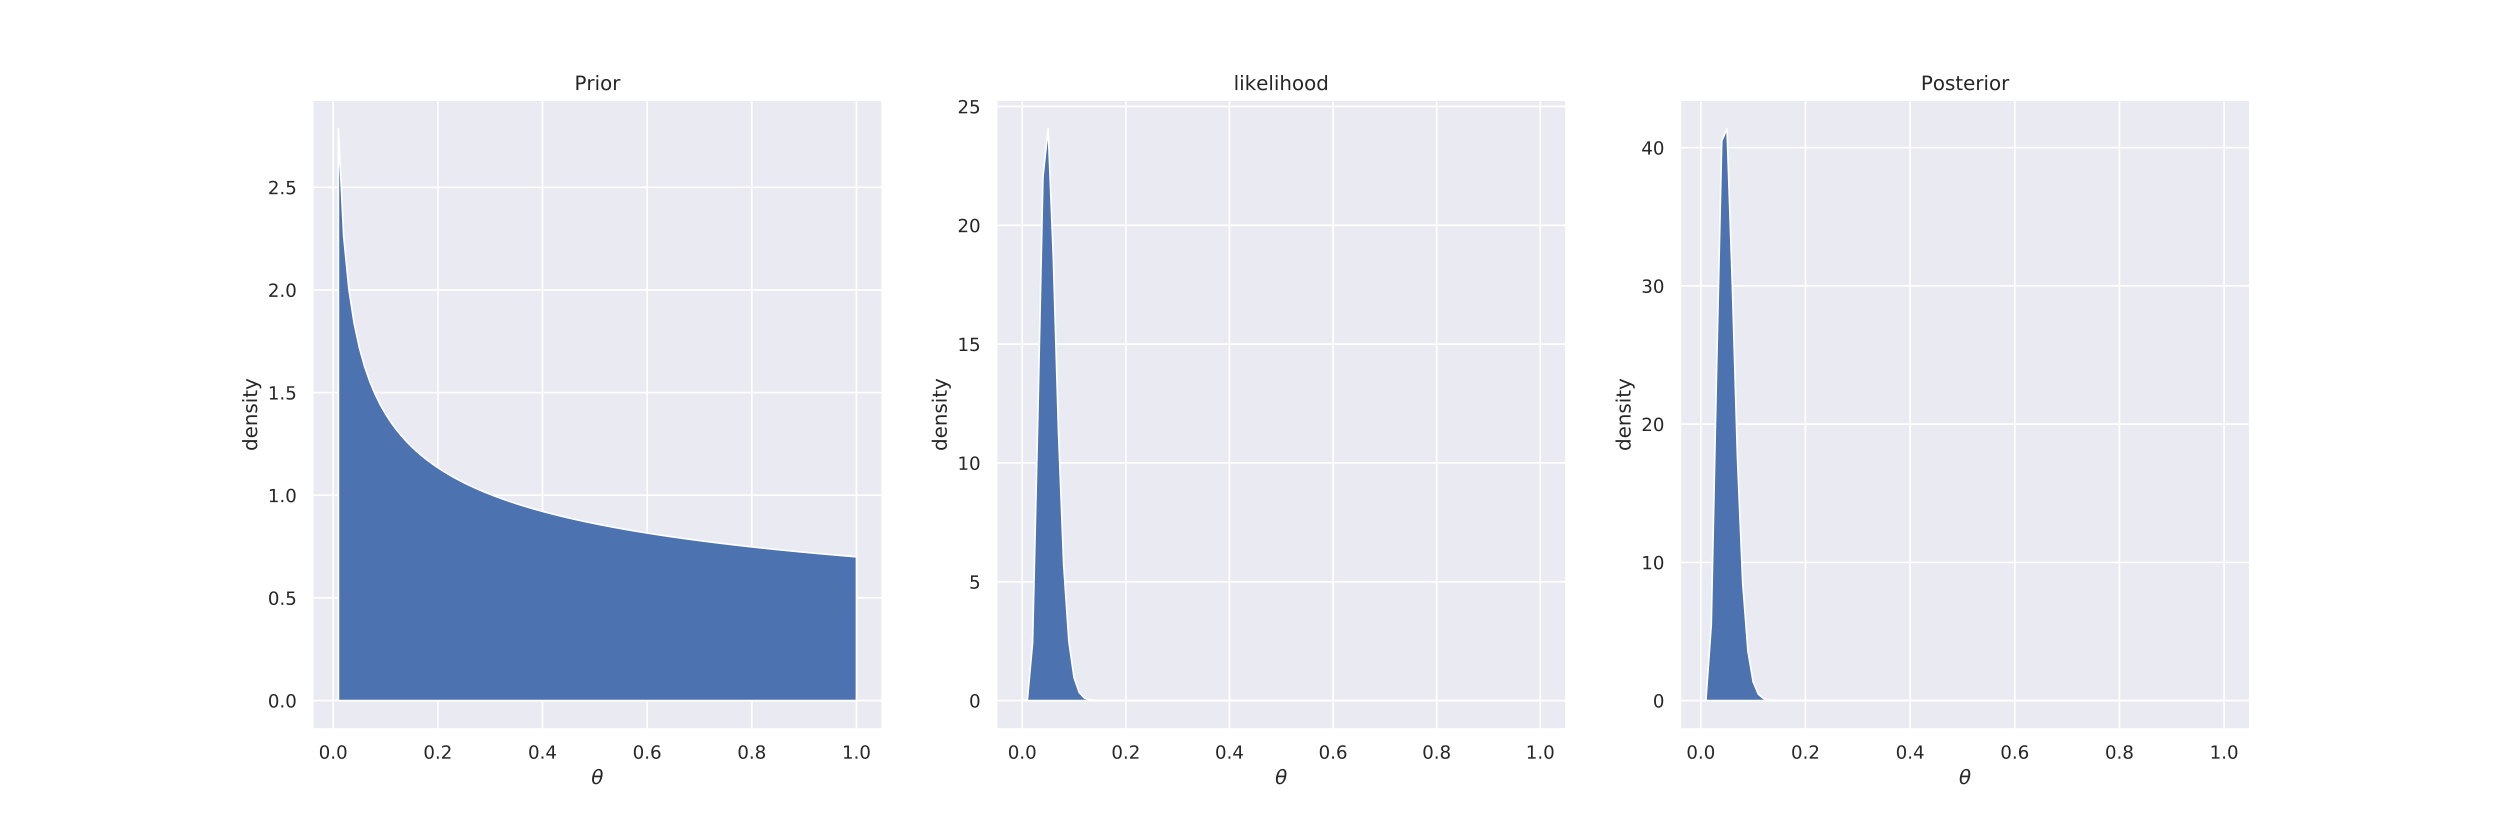 <?xml version="1.0" encoding="utf-8" standalone="no"?>
<!DOCTYPE svg PUBLIC "-//W3C//DTD SVG 1.1//EN"
  "http://www.w3.org/Graphics/SVG/1.1/DTD/svg11.dtd">
<!-- Created with matplotlib (https://matplotlib.org/) -->
<svg height="504pt" version="1.1" viewBox="0 0 1512 504" width="1512pt" xmlns="http://www.w3.org/2000/svg" xmlns:xlink="http://www.w3.org/1999/xlink">
 <defs>
  <style type="text/css">
*{stroke-linecap:butt;stroke-linejoin:round;}
  </style>
 </defs>
 <g id="figure_1">
  <g id="patch_1">
   <path d="M 0 504 
L 1512 504 
L 1512 0 
L 0 0 
z
" style="fill:#ffffff;"/>
  </g>
  <g id="axes_1">
   <g id="patch_2">
    <path d="M 189 441 
L 533.647 441 
L 533.647 60.48 
L 189 60.48 
z
" style="fill:#eaeaf2;"/>
   </g>
   <g id="matplotlib.axis_1">
    <g id="xtick_1">
     <g id="line2d_1">
      <path clip-path="url(#pc08e0e4ab5)" d="M 201.501 441 
L 201.501 60.48 
" style="fill:none;stroke:#ffffff;stroke-linecap:round;"/>
     </g>
     <g id="text_1">
      <!-- 0.0 -->
      <defs>
       <path d="M 31.781 66.406 
Q 24.172 66.406 20.328 58.906 
Q 16.5 51.422 16.5 36.375 
Q 16.5 21.391 20.328 13.891 
Q 24.172 6.391 31.781 6.391 
Q 39.453 6.391 43.281 13.891 
Q 47.125 21.391 47.125 36.375 
Q 47.125 51.422 43.281 58.906 
Q 39.453 66.406 31.781 66.406 
z
M 31.781 74.219 
Q 44.047 74.219 50.516 64.516 
Q 56.984 54.828 56.984 36.375 
Q 56.984 17.969 50.516 8.266 
Q 44.047 -1.422 31.781 -1.422 
Q 19.531 -1.422 13.062 8.266 
Q 6.594 17.969 6.594 36.375 
Q 6.594 54.828 13.062 64.516 
Q 19.531 74.219 31.781 74.219 
z
" id="DejaVuSans-48"/>
       <path d="M 10.688 12.406 
L 21 12.406 
L 21 0 
L 10.688 0 
z
" id="DejaVuSans-46"/>
      </defs>
      <g style="fill:#262626;" transform="translate(192.754 458.858)scale(0.11 -0.11)">
       <use xlink:href="#DejaVuSans-48"/>
       <use x="63.623" xlink:href="#DejaVuSans-46"/>
       <use x="95.41" xlink:href="#DejaVuSans-48"/>
      </g>
     </g>
    </g>
    <g id="xtick_2">
     <g id="line2d_2">
      <path clip-path="url(#pc08e0e4ab5)" d="M 264.797 441 
L 264.797 60.48 
" style="fill:none;stroke:#ffffff;stroke-linecap:round;"/>
     </g>
     <g id="text_2">
      <!-- 0.2 -->
      <defs>
       <path d="M 19.188 8.297 
L 53.609 8.297 
L 53.609 0 
L 7.328 0 
L 7.328 8.297 
Q 12.938 14.109 22.625 23.891 
Q 32.328 33.688 34.812 36.531 
Q 39.547 41.844 41.422 45.531 
Q 43.312 49.219 43.312 52.781 
Q 43.312 58.594 39.234 62.25 
Q 35.156 65.922 28.609 65.922 
Q 23.969 65.922 18.812 64.312 
Q 13.672 62.703 7.812 59.422 
L 7.812 69.391 
Q 13.766 71.781 18.938 73 
Q 24.125 74.219 28.422 74.219 
Q 39.75 74.219 46.484 68.547 
Q 53.219 62.891 53.219 53.422 
Q 53.219 48.922 51.531 44.891 
Q 49.859 40.875 45.406 35.406 
Q 44.188 33.984 37.641 27.219 
Q 31.109 20.453 19.188 8.297 
z
" id="DejaVuSans-50"/>
      </defs>
      <g style="fill:#262626;" transform="translate(256.05 458.858)scale(0.11 -0.11)">
       <use xlink:href="#DejaVuSans-48"/>
       <use x="63.623" xlink:href="#DejaVuSans-46"/>
       <use x="95.41" xlink:href="#DejaVuSans-50"/>
      </g>
     </g>
    </g>
    <g id="xtick_3">
     <g id="line2d_3">
      <path clip-path="url(#pc08e0e4ab5)" d="M 328.093 441 
L 328.093 60.48 
" style="fill:none;stroke:#ffffff;stroke-linecap:round;"/>
     </g>
     <g id="text_3">
      <!-- 0.4 -->
      <defs>
       <path d="M 37.797 64.312 
L 12.891 25.391 
L 37.797 25.391 
z
M 35.203 72.906 
L 47.609 72.906 
L 47.609 25.391 
L 58.016 25.391 
L 58.016 17.188 
L 47.609 17.188 
L 47.609 0 
L 37.797 0 
L 37.797 17.188 
L 4.891 17.188 
L 4.891 26.703 
z
" id="DejaVuSans-52"/>
      </defs>
      <g style="fill:#262626;" transform="translate(319.346 458.858)scale(0.11 -0.11)">
       <use xlink:href="#DejaVuSans-48"/>
       <use x="63.623" xlink:href="#DejaVuSans-46"/>
       <use x="95.41" xlink:href="#DejaVuSans-52"/>
      </g>
     </g>
    </g>
    <g id="xtick_4">
     <g id="line2d_4">
      <path clip-path="url(#pc08e0e4ab5)" d="M 391.389 441 
L 391.389 60.48 
" style="fill:none;stroke:#ffffff;stroke-linecap:round;"/>
     </g>
     <g id="text_4">
      <!-- 0.6 -->
      <defs>
       <path d="M 33.016 40.375 
Q 26.375 40.375 22.484 35.828 
Q 18.609 31.297 18.609 23.391 
Q 18.609 15.531 22.484 10.953 
Q 26.375 6.391 33.016 6.391 
Q 39.656 6.391 43.531 10.953 
Q 47.406 15.531 47.406 23.391 
Q 47.406 31.297 43.531 35.828 
Q 39.656 40.375 33.016 40.375 
z
M 52.594 71.297 
L 52.594 62.312 
Q 48.875 64.062 45.094 64.984 
Q 41.312 65.922 37.594 65.922 
Q 27.828 65.922 22.672 59.328 
Q 17.531 52.734 16.797 39.406 
Q 19.672 43.656 24.016 45.922 
Q 28.375 48.188 33.594 48.188 
Q 44.578 48.188 50.953 41.516 
Q 57.328 34.859 57.328 23.391 
Q 57.328 12.156 50.688 5.359 
Q 44.047 -1.422 33.016 -1.422 
Q 20.359 -1.422 13.672 8.266 
Q 6.984 17.969 6.984 36.375 
Q 6.984 53.656 15.188 63.938 
Q 23.391 74.219 37.203 74.219 
Q 40.922 74.219 44.703 73.484 
Q 48.484 72.75 52.594 71.297 
z
" id="DejaVuSans-54"/>
      </defs>
      <g style="fill:#262626;" transform="translate(382.642 458.858)scale(0.11 -0.11)">
       <use xlink:href="#DejaVuSans-48"/>
       <use x="63.623" xlink:href="#DejaVuSans-46"/>
       <use x="95.41" xlink:href="#DejaVuSans-54"/>
      </g>
     </g>
    </g>
    <g id="xtick_5">
     <g id="line2d_5">
      <path clip-path="url(#pc08e0e4ab5)" d="M 454.685 441 
L 454.685 60.48 
" style="fill:none;stroke:#ffffff;stroke-linecap:round;"/>
     </g>
     <g id="text_5">
      <!-- 0.8 -->
      <defs>
       <path d="M 31.781 34.625 
Q 24.75 34.625 20.719 30.859 
Q 16.703 27.094 16.703 20.516 
Q 16.703 13.922 20.719 10.156 
Q 24.75 6.391 31.781 6.391 
Q 38.812 6.391 42.859 10.172 
Q 46.922 13.969 46.922 20.516 
Q 46.922 27.094 42.891 30.859 
Q 38.875 34.625 31.781 34.625 
z
M 21.922 38.812 
Q 15.578 40.375 12.031 44.719 
Q 8.5 49.078 8.5 55.328 
Q 8.5 64.062 14.719 69.141 
Q 20.953 74.219 31.781 74.219 
Q 42.672 74.219 48.875 69.141 
Q 55.078 64.062 55.078 55.328 
Q 55.078 49.078 51.531 44.719 
Q 48 40.375 41.703 38.812 
Q 48.828 37.156 52.797 32.312 
Q 56.781 27.484 56.781 20.516 
Q 56.781 9.906 50.312 4.234 
Q 43.844 -1.422 31.781 -1.422 
Q 19.734 -1.422 13.25 4.234 
Q 6.781 9.906 6.781 20.516 
Q 6.781 27.484 10.781 32.312 
Q 14.797 37.156 21.922 38.812 
z
M 18.312 54.391 
Q 18.312 48.734 21.844 45.562 
Q 25.391 42.391 31.781 42.391 
Q 38.141 42.391 41.719 45.562 
Q 45.312 48.734 45.312 54.391 
Q 45.312 60.062 41.719 63.234 
Q 38.141 66.406 31.781 66.406 
Q 25.391 66.406 21.844 63.234 
Q 18.312 60.062 18.312 54.391 
z
" id="DejaVuSans-56"/>
      </defs>
      <g style="fill:#262626;" transform="translate(445.939 458.858)scale(0.11 -0.11)">
       <use xlink:href="#DejaVuSans-48"/>
       <use x="63.623" xlink:href="#DejaVuSans-46"/>
       <use x="95.41" xlink:href="#DejaVuSans-56"/>
      </g>
     </g>
    </g>
    <g id="xtick_6">
     <g id="line2d_6">
      <path clip-path="url(#pc08e0e4ab5)" d="M 517.981 441 
L 517.981 60.48 
" style="fill:none;stroke:#ffffff;stroke-linecap:round;"/>
     </g>
     <g id="text_6">
      <!-- 1.0 -->
      <defs>
       <path d="M 12.406 8.297 
L 28.516 8.297 
L 28.516 63.922 
L 10.984 60.406 
L 10.984 69.391 
L 28.422 72.906 
L 38.281 72.906 
L 38.281 8.297 
L 54.391 8.297 
L 54.391 0 
L 12.406 0 
z
" id="DejaVuSans-49"/>
      </defs>
      <g style="fill:#262626;" transform="translate(509.235 458.858)scale(0.11 -0.11)">
       <use xlink:href="#DejaVuSans-49"/>
       <use x="63.623" xlink:href="#DejaVuSans-46"/>
       <use x="95.41" xlink:href="#DejaVuSans-48"/>
      </g>
     </g>
    </g>
    <g id="text_7">
     <!-- $\theta$ -->
     <defs>
      <path d="M 45.516 34.672 
L 14.453 34.672 
Q 12.359 20.062 14.5 13.875 
Q 17.188 6.25 24.469 6.25 
Q 31.781 6.25 37.359 13.922 
Q 42.234 20.656 45.516 34.672 
z
M 47.016 42.969 
Q 48.344 56.844 46.625 61.719 
Q 43.953 69.438 36.766 69.438 
Q 29.297 69.438 23.828 61.812 
Q 19.531 55.672 16.156 42.969 
z
M 38.188 76.766 
Q 49.906 76.766 54.594 66.406 
Q 59.281 56.109 55.719 37.844 
Q 52.203 19.625 43.453 9.281 
Q 34.766 -1.125 23.047 -1.125 
Q 11.281 -1.125 6.641 9.281 
Q 2 19.625 5.516 37.844 
Q 9.078 56.109 17.719 66.406 
Q 26.422 76.766 38.188 76.766 
z
" id="DejaVuSans-Oblique-952"/>
     </defs>
     <g style="fill:#262626;" transform="translate(357.604 474.264)scale(0.12 -0.12)">
      <use transform="translate(0 0.234)" xlink:href="#DejaVuSans-Oblique-952"/>
     </g>
    </g>
   </g>
   <g id="matplotlib.axis_2">
    <g id="ytick_1">
     <g id="line2d_7">
      <path clip-path="url(#pc08e0e4ab5)" d="M 189 423.704 
L 533.647 423.704 
" style="fill:none;stroke:#ffffff;stroke-linecap:round;"/>
     </g>
     <g id="text_8">
      <!-- 0.0 -->
      <g style="fill:#262626;" transform="translate(162.007 427.883)scale(0.11 -0.11)">
       <use xlink:href="#DejaVuSans-48"/>
       <use x="63.623" xlink:href="#DejaVuSans-46"/>
       <use x="95.41" xlink:href="#DejaVuSans-48"/>
      </g>
     </g>
    </g>
    <g id="ytick_2">
     <g id="line2d_8">
      <path clip-path="url(#pc08e0e4ab5)" d="M 189 361.617 
L 533.647 361.617 
" style="fill:none;stroke:#ffffff;stroke-linecap:round;"/>
     </g>
     <g id="text_9">
      <!-- 0.5 -->
      <defs>
       <path d="M 10.797 72.906 
L 49.516 72.906 
L 49.516 64.594 
L 19.828 64.594 
L 19.828 46.734 
Q 21.969 47.469 24.109 47.828 
Q 26.266 48.188 28.422 48.188 
Q 40.625 48.188 47.75 41.5 
Q 54.891 34.812 54.891 23.391 
Q 54.891 11.625 47.562 5.094 
Q 40.234 -1.422 26.906 -1.422 
Q 22.312 -1.422 17.547 -0.641 
Q 12.797 0.141 7.719 1.703 
L 7.719 11.625 
Q 12.109 9.234 16.797 8.062 
Q 21.484 6.891 26.703 6.891 
Q 35.156 6.891 40.078 11.328 
Q 45.016 15.766 45.016 23.391 
Q 45.016 31 40.078 35.438 
Q 35.156 39.891 26.703 39.891 
Q 22.75 39.891 18.812 39.016 
Q 14.891 38.141 10.797 36.281 
z
" id="DejaVuSans-53"/>
      </defs>
      <g style="fill:#262626;" transform="translate(162.007 365.796)scale(0.11 -0.11)">
       <use xlink:href="#DejaVuSans-48"/>
       <use x="63.623" xlink:href="#DejaVuSans-46"/>
       <use x="95.41" xlink:href="#DejaVuSans-53"/>
      </g>
     </g>
    </g>
    <g id="ytick_3">
     <g id="line2d_9">
      <path clip-path="url(#pc08e0e4ab5)" d="M 189 299.531 
L 533.647 299.531 
" style="fill:none;stroke:#ffffff;stroke-linecap:round;"/>
     </g>
     <g id="text_10">
      <!-- 1.0 -->
      <g style="fill:#262626;" transform="translate(162.007 303.71)scale(0.11 -0.11)">
       <use xlink:href="#DejaVuSans-49"/>
       <use x="63.623" xlink:href="#DejaVuSans-46"/>
       <use x="95.41" xlink:href="#DejaVuSans-48"/>
      </g>
     </g>
    </g>
    <g id="ytick_4">
     <g id="line2d_10">
      <path clip-path="url(#pc08e0e4ab5)" d="M 189 237.444 
L 533.647 237.444 
" style="fill:none;stroke:#ffffff;stroke-linecap:round;"/>
     </g>
     <g id="text_11">
      <!-- 1.5 -->
      <g style="fill:#262626;" transform="translate(162.007 241.623)scale(0.11 -0.11)">
       <use xlink:href="#DejaVuSans-49"/>
       <use x="63.623" xlink:href="#DejaVuSans-46"/>
       <use x="95.41" xlink:href="#DejaVuSans-53"/>
      </g>
     </g>
    </g>
    <g id="ytick_5">
     <g id="line2d_11">
      <path clip-path="url(#pc08e0e4ab5)" d="M 189 175.357 
L 533.647 175.357 
" style="fill:none;stroke:#ffffff;stroke-linecap:round;"/>
     </g>
     <g id="text_12">
      <!-- 2.0 -->
      <g style="fill:#262626;" transform="translate(162.007 179.537)scale(0.11 -0.11)">
       <use xlink:href="#DejaVuSans-50"/>
       <use x="63.623" xlink:href="#DejaVuSans-46"/>
       <use x="95.41" xlink:href="#DejaVuSans-48"/>
      </g>
     </g>
    </g>
    <g id="ytick_6">
     <g id="line2d_12">
      <path clip-path="url(#pc08e0e4ab5)" d="M 189 113.271 
L 533.647 113.271 
" style="fill:none;stroke:#ffffff;stroke-linecap:round;"/>
     </g>
     <g id="text_13">
      <!-- 2.5 -->
      <g style="fill:#262626;" transform="translate(162.007 117.45)scale(0.11 -0.11)">
       <use xlink:href="#DejaVuSans-50"/>
       <use x="63.623" xlink:href="#DejaVuSans-46"/>
       <use x="95.41" xlink:href="#DejaVuSans-53"/>
      </g>
     </g>
    </g>
    <g id="text_14">
     <!-- density -->
     <defs>
      <path d="M 45.406 46.391 
L 45.406 75.984 
L 54.391 75.984 
L 54.391 0 
L 45.406 0 
L 45.406 8.203 
Q 42.578 3.328 38.25 0.953 
Q 33.938 -1.422 27.875 -1.422 
Q 17.969 -1.422 11.734 6.484 
Q 5.516 14.406 5.516 27.297 
Q 5.516 40.188 11.734 48.094 
Q 17.969 56 27.875 56 
Q 33.938 56 38.25 53.625 
Q 42.578 51.266 45.406 46.391 
z
M 14.797 27.297 
Q 14.797 17.391 18.875 11.75 
Q 22.953 6.109 30.078 6.109 
Q 37.203 6.109 41.297 11.75 
Q 45.406 17.391 45.406 27.297 
Q 45.406 37.203 41.297 42.844 
Q 37.203 48.484 30.078 48.484 
Q 22.953 48.484 18.875 42.844 
Q 14.797 37.203 14.797 27.297 
z
" id="DejaVuSans-100"/>
      <path d="M 56.203 29.594 
L 56.203 25.203 
L 14.891 25.203 
Q 15.484 15.922 20.484 11.062 
Q 25.484 6.203 34.422 6.203 
Q 39.594 6.203 44.453 7.469 
Q 49.312 8.734 54.109 11.281 
L 54.109 2.781 
Q 49.266 0.734 44.188 -0.344 
Q 39.109 -1.422 33.891 -1.422 
Q 20.797 -1.422 13.156 6.188 
Q 5.516 13.812 5.516 26.812 
Q 5.516 40.234 12.766 48.109 
Q 20.016 56 32.328 56 
Q 43.359 56 49.781 48.891 
Q 56.203 41.797 56.203 29.594 
z
M 47.219 32.234 
Q 47.125 39.594 43.094 43.984 
Q 39.062 48.391 32.422 48.391 
Q 24.906 48.391 20.391 44.141 
Q 15.875 39.891 15.188 32.172 
z
" id="DejaVuSans-101"/>
      <path d="M 54.891 33.016 
L 54.891 0 
L 45.906 0 
L 45.906 32.719 
Q 45.906 40.484 42.875 44.328 
Q 39.844 48.188 33.797 48.188 
Q 26.516 48.188 22.312 43.547 
Q 18.109 38.922 18.109 30.906 
L 18.109 0 
L 9.078 0 
L 9.078 54.688 
L 18.109 54.688 
L 18.109 46.188 
Q 21.344 51.125 25.703 53.562 
Q 30.078 56 35.797 56 
Q 45.219 56 50.047 50.172 
Q 54.891 44.344 54.891 33.016 
z
" id="DejaVuSans-110"/>
      <path d="M 44.281 53.078 
L 44.281 44.578 
Q 40.484 46.531 36.375 47.5 
Q 32.281 48.484 27.875 48.484 
Q 21.188 48.484 17.844 46.438 
Q 14.5 44.391 14.5 40.281 
Q 14.5 37.156 16.891 35.375 
Q 19.281 33.594 26.516 31.984 
L 29.594 31.297 
Q 39.156 29.25 43.188 25.516 
Q 47.219 21.781 47.219 15.094 
Q 47.219 7.469 41.188 3.016 
Q 35.156 -1.422 24.609 -1.422 
Q 20.219 -1.422 15.453 -0.562 
Q 10.688 0.297 5.422 2 
L 5.422 11.281 
Q 10.406 8.688 15.234 7.391 
Q 20.062 6.109 24.812 6.109 
Q 31.156 6.109 34.562 8.281 
Q 37.984 10.453 37.984 14.406 
Q 37.984 18.062 35.516 20.016 
Q 33.062 21.969 24.703 23.781 
L 21.578 24.516 
Q 13.234 26.266 9.516 29.906 
Q 5.812 33.547 5.812 39.891 
Q 5.812 47.609 11.281 51.797 
Q 16.75 56 26.812 56 
Q 31.781 56 36.172 55.266 
Q 40.578 54.547 44.281 53.078 
z
" id="DejaVuSans-115"/>
      <path d="M 9.422 54.688 
L 18.406 54.688 
L 18.406 0 
L 9.422 0 
z
M 9.422 75.984 
L 18.406 75.984 
L 18.406 64.594 
L 9.422 64.594 
z
" id="DejaVuSans-105"/>
      <path d="M 18.312 70.219 
L 18.312 54.688 
L 36.812 54.688 
L 36.812 47.703 
L 18.312 47.703 
L 18.312 18.016 
Q 18.312 11.328 20.141 9.422 
Q 21.969 7.516 27.594 7.516 
L 36.812 7.516 
L 36.812 0 
L 27.594 0 
Q 17.188 0 13.234 3.875 
Q 9.281 7.766 9.281 18.016 
L 9.281 47.703 
L 2.688 47.703 
L 2.688 54.688 
L 9.281 54.688 
L 9.281 70.219 
z
" id="DejaVuSans-116"/>
      <path d="M 32.172 -5.078 
Q 28.375 -14.844 24.75 -17.812 
Q 21.141 -20.797 15.094 -20.797 
L 7.906 -20.797 
L 7.906 -13.281 
L 13.188 -13.281 
Q 16.891 -13.281 18.938 -11.516 
Q 21 -9.766 23.484 -3.219 
L 25.094 0.875 
L 2.984 54.688 
L 12.5 54.688 
L 29.594 11.922 
L 46.688 54.688 
L 56.203 54.688 
z
" id="DejaVuSans-121"/>
     </defs>
     <g style="fill:#262626;" transform="translate(155.511 272.739)rotate(-90)scale(0.12 -0.12)">
      <use xlink:href="#DejaVuSans-100"/>
      <use x="63.477" xlink:href="#DejaVuSans-101"/>
      <use x="125" xlink:href="#DejaVuSans-110"/>
      <use x="188.379" xlink:href="#DejaVuSans-115"/>
      <use x="240.479" xlink:href="#DejaVuSans-105"/>
      <use x="268.262" xlink:href="#DejaVuSans-116"/>
      <use x="307.471" xlink:href="#DejaVuSans-121"/>
     </g>
    </g>
   </g>
   <g id="PolyCollection_1">
    <defs>
     <path d="M 204.666 -80.296 
L 204.666 -426.224 
L 207.831 -361.296 
L 210.995 -329.123 
L 214.16 -308.556 
L 217.325 -293.78 
L 220.49 -282.421 
L 223.655 -273.289 
L 226.819 -265.714 
L 229.984 -259.278 
L 233.149 -253.711 
L 236.314 -248.825 
L 239.479 -244.484 
L 242.643 -240.59 
L 245.808 -237.066 
L 248.973 -233.856 
L 252.138 -230.913 
L 255.303 -228.199 
L 258.467 -225.685 
L 261.632 -223.347 
L 264.797 -221.163 
L 267.962 -219.117 
L 271.127 -217.194 
L 274.291 -215.381 
L 277.456 -213.668 
L 280.621 -212.045 
L 283.786 -210.504 
L 286.951 -209.039 
L 290.115 -207.642 
L 293.28 -206.309 
L 296.445 -205.034 
L 299.61 -203.814 
L 302.775 -202.643 
L 305.939 -201.519 
L 309.104 -200.439 
L 312.269 -199.399 
L 315.434 -198.397 
L 318.599 -197.431 
L 321.763 -196.498 
L 324.928 -195.596 
L 328.093 -194.724 
L 331.258 -193.88 
L 334.423 -193.062 
L 337.588 -192.269 
L 340.752 -191.499 
L 343.917 -190.752 
L 347.082 -190.027 
L 350.247 -189.321 
L 353.412 -188.635 
L 356.576 -187.967 
L 359.741 -187.317 
L 362.906 -186.683 
L 366.071 -186.065 
L 369.236 -185.463 
L 372.4 -184.875 
L 375.565 -184.301 
L 378.73 -183.741 
L 381.895 -183.193 
L 385.06 -182.658 
L 388.224 -182.134 
L 391.389 -181.622 
L 394.554 -181.121 
L 397.719 -180.631 
L 400.884 -180.151 
L 404.048 -179.68 
L 407.213 -179.219 
L 410.378 -178.767 
L 413.543 -178.324 
L 416.708 -177.889 
L 419.872 -177.463 
L 423.037 -177.045 
L 426.202 -176.634 
L 429.367 -176.231 
L 432.532 -175.835 
L 435.696 -175.446 
L 438.861 -175.063 
L 442.026 -174.688 
L 445.191 -174.318 
L 448.356 -173.955 
L 451.52 -173.598 
L 454.685 -173.247 
L 457.85 -172.901 
L 461.015 -172.561 
L 464.18 -172.226 
L 467.344 -171.897 
L 470.509 -171.572 
L 473.674 -171.253 
L 476.839 -170.938 
L 480.004 -170.628 
L 483.168 -170.322 
L 486.333 -170.021 
L 489.498 -169.724 
L 492.663 -169.431 
L 495.828 -169.143 
L 498.992 -168.858 
L 502.157 -168.578 
L 505.322 -168.301 
L 508.487 -168.028 
L 511.652 -167.759 
L 514.816 -167.493 
L 517.981 -167.23 
L 517.981 -80.296 
L 517.981 -80.296 
L 514.816 -80.296 
L 511.652 -80.296 
L 508.487 -80.296 
L 505.322 -80.296 
L 502.157 -80.296 
L 498.992 -80.296 
L 495.828 -80.296 
L 492.663 -80.296 
L 489.498 -80.296 
L 486.333 -80.296 
L 483.168 -80.296 
L 480.004 -80.296 
L 476.839 -80.296 
L 473.674 -80.296 
L 470.509 -80.296 
L 467.344 -80.296 
L 464.18 -80.296 
L 461.015 -80.296 
L 457.85 -80.296 
L 454.685 -80.296 
L 451.52 -80.296 
L 448.356 -80.296 
L 445.191 -80.296 
L 442.026 -80.296 
L 438.861 -80.296 
L 435.696 -80.296 
L 432.532 -80.296 
L 429.367 -80.296 
L 426.202 -80.296 
L 423.037 -80.296 
L 419.872 -80.296 
L 416.708 -80.296 
L 413.543 -80.296 
L 410.378 -80.296 
L 407.213 -80.296 
L 404.048 -80.296 
L 400.884 -80.296 
L 397.719 -80.296 
L 394.554 -80.296 
L 391.389 -80.296 
L 388.224 -80.296 
L 385.06 -80.296 
L 381.895 -80.296 
L 378.73 -80.296 
L 375.565 -80.296 
L 372.4 -80.296 
L 369.236 -80.296 
L 366.071 -80.296 
L 362.906 -80.296 
L 359.741 -80.296 
L 356.576 -80.296 
L 353.412 -80.296 
L 350.247 -80.296 
L 347.082 -80.296 
L 343.917 -80.296 
L 340.752 -80.296 
L 337.588 -80.296 
L 334.423 -80.296 
L 331.258 -80.296 
L 328.093 -80.296 
L 324.928 -80.296 
L 321.763 -80.296 
L 318.599 -80.296 
L 315.434 -80.296 
L 312.269 -80.296 
L 309.104 -80.296 
L 305.939 -80.296 
L 302.775 -80.296 
L 299.61 -80.296 
L 296.445 -80.296 
L 293.28 -80.296 
L 290.115 -80.296 
L 286.951 -80.296 
L 283.786 -80.296 
L 280.621 -80.296 
L 277.456 -80.296 
L 274.291 -80.296 
L 271.127 -80.296 
L 267.962 -80.296 
L 264.797 -80.296 
L 261.632 -80.296 
L 258.467 -80.296 
L 255.303 -80.296 
L 252.138 -80.296 
L 248.973 -80.296 
L 245.808 -80.296 
L 242.643 -80.296 
L 239.479 -80.296 
L 236.314 -80.296 
L 233.149 -80.296 
L 229.984 -80.296 
L 226.819 -80.296 
L 223.655 -80.296 
L 220.49 -80.296 
L 217.325 -80.296 
L 214.16 -80.296 
L 210.995 -80.296 
L 207.831 -80.296 
L 204.666 -80.296 
z
" id="m84b29603a0" style="stroke:#ffffff;"/>
    </defs>
    <g clip-path="url(#pc08e0e4ab5)">
     <use style="fill:#4c72b0;stroke:#ffffff;" x="0" xlink:href="#m84b29603a0" y="504"/>
    </g>
   </g>
   <g id="patch_3">
    <path d="M 189 441 
L 189 60.48 
" style="fill:none;stroke:#ffffff;stroke-linecap:square;stroke-linejoin:miter;stroke-width:1.25;"/>
   </g>
   <g id="patch_4">
    <path d="M 533.647 441 
L 533.647 60.48 
" style="fill:none;stroke:#ffffff;stroke-linecap:square;stroke-linejoin:miter;stroke-width:1.25;"/>
   </g>
   <g id="patch_5">
    <path d="M 189 441 
L 533.647 441 
" style="fill:none;stroke:#ffffff;stroke-linecap:square;stroke-linejoin:miter;stroke-width:1.25;"/>
   </g>
   <g id="patch_6">
    <path d="M 189 60.48 
L 533.647 60.48 
" style="fill:none;stroke:#ffffff;stroke-linecap:square;stroke-linejoin:miter;stroke-width:1.25;"/>
   </g>
   <g id="text_15">
    <!-- Prior -->
    <defs>
     <path d="M 19.672 64.797 
L 19.672 37.406 
L 32.078 37.406 
Q 38.969 37.406 42.719 40.969 
Q 46.484 44.531 46.484 51.125 
Q 46.484 57.672 42.719 61.234 
Q 38.969 64.797 32.078 64.797 
z
M 9.812 72.906 
L 32.078 72.906 
Q 44.344 72.906 50.609 67.359 
Q 56.891 61.812 56.891 51.125 
Q 56.891 40.328 50.609 34.812 
Q 44.344 29.297 32.078 29.297 
L 19.672 29.297 
L 19.672 0 
L 9.812 0 
z
" id="DejaVuSans-80"/>
     <path d="M 41.109 46.297 
Q 39.594 47.172 37.812 47.578 
Q 36.031 48 33.891 48 
Q 26.266 48 22.188 43.047 
Q 18.109 38.094 18.109 28.812 
L 18.109 0 
L 9.078 0 
L 9.078 54.688 
L 18.109 54.688 
L 18.109 46.188 
Q 20.953 51.172 25.484 53.578 
Q 30.031 56 36.531 56 
Q 37.453 56 38.578 55.875 
Q 39.703 55.766 41.062 55.516 
z
" id="DejaVuSans-114"/>
     <path d="M 30.609 48.391 
Q 23.391 48.391 19.188 42.75 
Q 14.984 37.109 14.984 27.297 
Q 14.984 17.484 19.156 11.844 
Q 23.344 6.203 30.609 6.203 
Q 37.797 6.203 41.984 11.859 
Q 46.188 17.531 46.188 27.297 
Q 46.188 37.016 41.984 42.703 
Q 37.797 48.391 30.609 48.391 
z
M 30.609 56 
Q 42.328 56 49.016 48.375 
Q 55.719 40.766 55.719 27.297 
Q 55.719 13.875 49.016 6.219 
Q 42.328 -1.422 30.609 -1.422 
Q 18.844 -1.422 12.172 6.219 
Q 5.516 13.875 5.516 27.297 
Q 5.516 40.766 12.172 48.375 
Q 18.844 56 30.609 56 
z
" id="DejaVuSans-111"/>
    </defs>
    <g style="fill:#262626;" transform="translate(347.435 54.48)scale(0.12 -0.12)">
     <use xlink:href="#DejaVuSans-80"/>
     <use x="60.287" xlink:href="#DejaVuSans-114"/>
     <use x="101.4" xlink:href="#DejaVuSans-105"/>
     <use x="129.184" xlink:href="#DejaVuSans-111"/>
     <use x="190.365" xlink:href="#DejaVuSans-114"/>
    </g>
   </g>
  </g>
  <g id="axes_2">
   <g id="patch_7">
    <path d="M 602.576 441 
L 947.224 441 
L 947.224 60.48 
L 602.576 60.48 
z
" style="fill:#eaeaf2;"/>
   </g>
   <g id="matplotlib.axis_3">
    <g id="xtick_7">
     <g id="line2d_13">
      <path clip-path="url(#pa2dbc67fcc)" d="M 618.242 441 
L 618.242 60.48 
" style="fill:none;stroke:#ffffff;stroke-linecap:round;"/>
     </g>
     <g id="text_16">
      <!-- 0.0 -->
      <g style="fill:#262626;" transform="translate(609.496 458.858)scale(0.11 -0.11)">
       <use xlink:href="#DejaVuSans-48"/>
       <use x="63.623" xlink:href="#DejaVuSans-46"/>
       <use x="95.41" xlink:href="#DejaVuSans-48"/>
      </g>
     </g>
    </g>
    <g id="xtick_8">
     <g id="line2d_14">
      <path clip-path="url(#pa2dbc67fcc)" d="M 680.905 441 
L 680.905 60.48 
" style="fill:none;stroke:#ffffff;stroke-linecap:round;"/>
     </g>
     <g id="text_17">
      <!-- 0.2 -->
      <g style="fill:#262626;" transform="translate(672.159 458.858)scale(0.11 -0.11)">
       <use xlink:href="#DejaVuSans-48"/>
       <use x="63.623" xlink:href="#DejaVuSans-46"/>
       <use x="95.41" xlink:href="#DejaVuSans-50"/>
      </g>
     </g>
    </g>
    <g id="xtick_9">
     <g id="line2d_15">
      <path clip-path="url(#pa2dbc67fcc)" d="M 743.568 441 
L 743.568 60.48 
" style="fill:none;stroke:#ffffff;stroke-linecap:round;"/>
     </g>
     <g id="text_18">
      <!-- 0.4 -->
      <g style="fill:#262626;" transform="translate(734.822 458.858)scale(0.11 -0.11)">
       <use xlink:href="#DejaVuSans-48"/>
       <use x="63.623" xlink:href="#DejaVuSans-46"/>
       <use x="95.41" xlink:href="#DejaVuSans-52"/>
      </g>
     </g>
    </g>
    <g id="xtick_10">
     <g id="line2d_16">
      <path clip-path="url(#pa2dbc67fcc)" d="M 806.232 441 
L 806.232 60.48 
" style="fill:none;stroke:#ffffff;stroke-linecap:round;"/>
     </g>
     <g id="text_19">
      <!-- 0.6 -->
      <g style="fill:#262626;" transform="translate(797.485 458.858)scale(0.11 -0.11)">
       <use xlink:href="#DejaVuSans-48"/>
       <use x="63.623" xlink:href="#DejaVuSans-46"/>
       <use x="95.41" xlink:href="#DejaVuSans-54"/>
      </g>
     </g>
    </g>
    <g id="xtick_11">
     <g id="line2d_17">
      <path clip-path="url(#pa2dbc67fcc)" d="M 868.895 441 
L 868.895 60.48 
" style="fill:none;stroke:#ffffff;stroke-linecap:round;"/>
     </g>
     <g id="text_20">
      <!-- 0.8 -->
      <g style="fill:#262626;" transform="translate(860.148 458.858)scale(0.11 -0.11)">
       <use xlink:href="#DejaVuSans-48"/>
       <use x="63.623" xlink:href="#DejaVuSans-46"/>
       <use x="95.41" xlink:href="#DejaVuSans-56"/>
      </g>
     </g>
    </g>
    <g id="xtick_12">
     <g id="line2d_18">
      <path clip-path="url(#pa2dbc67fcc)" d="M 931.558 441 
L 931.558 60.48 
" style="fill:none;stroke:#ffffff;stroke-linecap:round;"/>
     </g>
     <g id="text_21">
      <!-- 1.0 -->
      <g style="fill:#262626;" transform="translate(922.811 458.858)scale(0.11 -0.11)">
       <use xlink:href="#DejaVuSans-49"/>
       <use x="63.623" xlink:href="#DejaVuSans-46"/>
       <use x="95.41" xlink:href="#DejaVuSans-48"/>
      </g>
     </g>
    </g>
    <g id="text_22">
     <!-- $\theta$ -->
     <g style="fill:#262626;" transform="translate(771.18 474.264)scale(0.12 -0.12)">
      <use transform="translate(0 0.234)" xlink:href="#DejaVuSans-Oblique-952"/>
     </g>
    </g>
   </g>
   <g id="matplotlib.axis_4">
    <g id="ytick_7">
     <g id="line2d_19">
      <path clip-path="url(#pa2dbc67fcc)" d="M 602.576 423.704 
L 947.224 423.704 
" style="fill:none;stroke:#ffffff;stroke-linecap:round;"/>
     </g>
     <g id="text_23">
      <!-- 0 -->
      <g style="fill:#262626;" transform="translate(586.078 427.883)scale(0.11 -0.11)">
       <use xlink:href="#DejaVuSans-48"/>
      </g>
     </g>
    </g>
    <g id="ytick_8">
     <g id="line2d_20">
      <path clip-path="url(#pa2dbc67fcc)" d="M 602.576 351.839 
L 947.224 351.839 
" style="fill:none;stroke:#ffffff;stroke-linecap:round;"/>
     </g>
     <g id="text_24">
      <!-- 5 -->
      <g style="fill:#262626;" transform="translate(586.078 356.018)scale(0.11 -0.11)">
       <use xlink:href="#DejaVuSans-53"/>
      </g>
     </g>
    </g>
    <g id="ytick_9">
     <g id="line2d_21">
      <path clip-path="url(#pa2dbc67fcc)" d="M 602.576 279.975 
L 947.224 279.975 
" style="fill:none;stroke:#ffffff;stroke-linecap:round;"/>
     </g>
     <g id="text_25">
      <!-- 10 -->
      <g style="fill:#262626;" transform="translate(579.079 284.154)scale(0.11 -0.11)">
       <use xlink:href="#DejaVuSans-49"/>
       <use x="63.623" xlink:href="#DejaVuSans-48"/>
      </g>
     </g>
    </g>
    <g id="ytick_10">
     <g id="line2d_22">
      <path clip-path="url(#pa2dbc67fcc)" d="M 602.576 208.111 
L 947.224 208.111 
" style="fill:none;stroke:#ffffff;stroke-linecap:round;"/>
     </g>
     <g id="text_26">
      <!-- 15 -->
      <g style="fill:#262626;" transform="translate(579.079 212.29)scale(0.11 -0.11)">
       <use xlink:href="#DejaVuSans-49"/>
       <use x="63.623" xlink:href="#DejaVuSans-53"/>
      </g>
     </g>
    </g>
    <g id="ytick_11">
     <g id="line2d_23">
      <path clip-path="url(#pa2dbc67fcc)" d="M 602.576 136.246 
L 947.224 136.246 
" style="fill:none;stroke:#ffffff;stroke-linecap:round;"/>
     </g>
     <g id="text_27">
      <!-- 20 -->
      <g style="fill:#262626;" transform="translate(579.079 140.425)scale(0.11 -0.11)">
       <use xlink:href="#DejaVuSans-50"/>
       <use x="63.623" xlink:href="#DejaVuSans-48"/>
      </g>
     </g>
    </g>
    <g id="ytick_12">
     <g id="line2d_24">
      <path clip-path="url(#pa2dbc67fcc)" d="M 602.576 64.382 
L 947.224 64.382 
" style="fill:none;stroke:#ffffff;stroke-linecap:round;"/>
     </g>
     <g id="text_28">
      <!-- 25 -->
      <g style="fill:#262626;" transform="translate(579.079 68.561)scale(0.11 -0.11)">
       <use xlink:href="#DejaVuSans-50"/>
       <use x="63.623" xlink:href="#DejaVuSans-53"/>
      </g>
     </g>
    </g>
    <g id="text_29">
     <!-- density -->
     <g style="fill:#262626;" transform="translate(572.583 272.739)rotate(-90)scale(0.12 -0.12)">
      <use xlink:href="#DejaVuSans-100"/>
      <use x="63.477" xlink:href="#DejaVuSans-101"/>
      <use x="125" xlink:href="#DejaVuSans-110"/>
      <use x="188.379" xlink:href="#DejaVuSans-115"/>
      <use x="240.479" xlink:href="#DejaVuSans-105"/>
      <use x="268.262" xlink:href="#DejaVuSans-116"/>
      <use x="307.471" xlink:href="#DejaVuSans-121"/>
     </g>
    </g>
   </g>
   <g id="PolyCollection_2">
    <defs>
     <path d="M 618.242 -80.296 
L 618.242 -80.296 
L 621.375 -81.003 
L 624.509 -115.2 
L 627.642 -250.117 
L 630.775 -396.83 
L 633.908 -426.224 
L 637.041 -348.166 
L 640.174 -242.86 
L 643.307 -162.397 
L 646.441 -116.159 
L 649.574 -94.205 
L 652.707 -85.175 
L 655.84 -81.865 
L 658.973 -80.764 
L 662.106 -80.426 
L 665.24 -80.33 
L 668.373 -80.305 
L 671.506 -80.298 
L 674.639 -80.297 
L 677.772 -80.296 
L 680.905 -80.296 
L 684.039 -80.296 
L 687.172 -80.296 
L 690.305 -80.296 
L 693.438 -80.296 
L 696.571 -80.296 
L 699.704 -80.296 
L 702.837 -80.296 
L 705.971 -80.296 
L 709.104 -80.296 
L 712.237 -80.296 
L 715.37 -80.296 
L 718.503 -80.296 
L 721.636 -80.296 
L 724.77 -80.296 
L 727.903 -80.296 
L 731.036 -80.296 
L 734.169 -80.296 
L 737.302 -80.296 
L 740.435 -80.296 
L 743.568 -80.296 
L 746.702 -80.296 
L 749.835 -80.296 
L 752.968 -80.296 
L 756.101 -80.296 
L 759.234 -80.296 
L 762.367 -80.296 
L 765.501 -80.296 
L 768.634 -80.296 
L 771.767 -80.296 
L 774.9 -80.296 
L 778.033 -80.296 
L 781.166 -80.296 
L 784.299 -80.296 
L 787.433 -80.296 
L 790.566 -80.296 
L 793.699 -80.296 
L 796.832 -80.296 
L 799.965 -80.296 
L 803.098 -80.296 
L 806.232 -80.296 
L 809.365 -80.296 
L 812.498 -80.296 
L 815.631 -80.296 
L 818.764 -80.296 
L 821.897 -80.296 
L 825.03 -80.296 
L 828.164 -80.296 
L 831.297 -80.296 
L 834.43 -80.296 
L 837.563 -80.296 
L 840.696 -80.296 
L 843.829 -80.296 
L 846.963 -80.296 
L 850.096 -80.296 
L 853.229 -80.296 
L 856.362 -80.296 
L 859.495 -80.296 
L 862.628 -80.296 
L 865.761 -80.296 
L 868.895 -80.296 
L 872.028 -80.296 
L 875.161 -80.296 
L 878.294 -80.296 
L 881.427 -80.296 
L 884.56 -80.296 
L 887.694 -80.296 
L 890.827 -80.296 
L 893.96 -80.296 
L 897.093 -80.296 
L 900.226 -80.296 
L 903.359 -80.296 
L 906.493 -80.296 
L 909.626 -80.296 
L 912.759 -80.296 
L 915.892 -80.296 
L 919.025 -80.296 
L 922.158 -80.296 
L 925.291 -80.296 
L 928.425 -80.296 
L 931.558 -80.296 
L 931.558 -80.296 
L 931.558 -80.296 
L 928.425 -80.296 
L 925.291 -80.296 
L 922.158 -80.296 
L 919.025 -80.296 
L 915.892 -80.296 
L 912.759 -80.296 
L 909.626 -80.296 
L 906.493 -80.296 
L 903.359 -80.296 
L 900.226 -80.296 
L 897.093 -80.296 
L 893.96 -80.296 
L 890.827 -80.296 
L 887.694 -80.296 
L 884.56 -80.296 
L 881.427 -80.296 
L 878.294 -80.296 
L 875.161 -80.296 
L 872.028 -80.296 
L 868.895 -80.296 
L 865.761 -80.296 
L 862.628 -80.296 
L 859.495 -80.296 
L 856.362 -80.296 
L 853.229 -80.296 
L 850.096 -80.296 
L 846.963 -80.296 
L 843.829 -80.296 
L 840.696 -80.296 
L 837.563 -80.296 
L 834.43 -80.296 
L 831.297 -80.296 
L 828.164 -80.296 
L 825.03 -80.296 
L 821.897 -80.296 
L 818.764 -80.296 
L 815.631 -80.296 
L 812.498 -80.296 
L 809.365 -80.296 
L 806.232 -80.296 
L 803.098 -80.296 
L 799.965 -80.296 
L 796.832 -80.296 
L 793.699 -80.296 
L 790.566 -80.296 
L 787.433 -80.296 
L 784.299 -80.296 
L 781.166 -80.296 
L 778.033 -80.296 
L 774.9 -80.296 
L 771.767 -80.296 
L 768.634 -80.296 
L 765.501 -80.296 
L 762.367 -80.296 
L 759.234 -80.296 
L 756.101 -80.296 
L 752.968 -80.296 
L 749.835 -80.296 
L 746.702 -80.296 
L 743.568 -80.296 
L 740.435 -80.296 
L 737.302 -80.296 
L 734.169 -80.296 
L 731.036 -80.296 
L 727.903 -80.296 
L 724.77 -80.296 
L 721.636 -80.296 
L 718.503 -80.296 
L 715.37 -80.296 
L 712.237 -80.296 
L 709.104 -80.296 
L 705.971 -80.296 
L 702.837 -80.296 
L 699.704 -80.296 
L 696.571 -80.296 
L 693.438 -80.296 
L 690.305 -80.296 
L 687.172 -80.296 
L 684.039 -80.296 
L 680.905 -80.296 
L 677.772 -80.296 
L 674.639 -80.296 
L 671.506 -80.296 
L 668.373 -80.296 
L 665.24 -80.296 
L 662.106 -80.296 
L 658.973 -80.296 
L 655.84 -80.296 
L 652.707 -80.296 
L 649.574 -80.296 
L 646.441 -80.296 
L 643.307 -80.296 
L 640.174 -80.296 
L 637.041 -80.296 
L 633.908 -80.296 
L 630.775 -80.296 
L 627.642 -80.296 
L 624.509 -80.296 
L 621.375 -80.296 
L 618.242 -80.296 
z
" id="m4840c3b140" style="stroke:#ffffff;"/>
    </defs>
    <g clip-path="url(#pa2dbc67fcc)">
     <use style="fill:#4c72b0;stroke:#ffffff;" x="0" xlink:href="#m4840c3b140" y="504"/>
    </g>
   </g>
   <g id="patch_8">
    <path d="M 602.576 441 
L 602.576 60.48 
" style="fill:none;stroke:#ffffff;stroke-linecap:square;stroke-linejoin:miter;stroke-width:1.25;"/>
   </g>
   <g id="patch_9">
    <path d="M 947.224 441 
L 947.224 60.48 
" style="fill:none;stroke:#ffffff;stroke-linecap:square;stroke-linejoin:miter;stroke-width:1.25;"/>
   </g>
   <g id="patch_10">
    <path d="M 602.576 441 
L 947.224 441 
" style="fill:none;stroke:#ffffff;stroke-linecap:square;stroke-linejoin:miter;stroke-width:1.25;"/>
   </g>
   <g id="patch_11">
    <path d="M 602.576 60.48 
L 947.224 60.48 
" style="fill:none;stroke:#ffffff;stroke-linecap:square;stroke-linejoin:miter;stroke-width:1.25;"/>
   </g>
   <g id="text_30">
    <!-- likelihood -->
    <defs>
     <path d="M 9.422 75.984 
L 18.406 75.984 
L 18.406 0 
L 9.422 0 
z
" id="DejaVuSans-108"/>
     <path d="M 9.078 75.984 
L 18.109 75.984 
L 18.109 31.109 
L 44.922 54.688 
L 56.391 54.688 
L 27.391 29.109 
L 57.625 0 
L 45.906 0 
L 18.109 26.703 
L 18.109 0 
L 9.078 0 
z
" id="DejaVuSans-107"/>
     <path d="M 54.891 33.016 
L 54.891 0 
L 45.906 0 
L 45.906 32.719 
Q 45.906 40.484 42.875 44.328 
Q 39.844 48.188 33.797 48.188 
Q 26.516 48.188 22.312 43.547 
Q 18.109 38.922 18.109 30.906 
L 18.109 0 
L 9.078 0 
L 9.078 75.984 
L 18.109 75.984 
L 18.109 46.188 
Q 21.344 51.125 25.703 53.562 
Q 30.078 56 35.797 56 
Q 45.219 56 50.047 50.172 
Q 54.891 44.344 54.891 33.016 
z
" id="DejaVuSans-104"/>
    </defs>
    <g style="fill:#262626;" transform="translate(746.115 54.48)scale(0.12 -0.12)">
     <use xlink:href="#DejaVuSans-108"/>
     <use x="27.783" xlink:href="#DejaVuSans-105"/>
     <use x="55.566" xlink:href="#DejaVuSans-107"/>
     <use x="113.43" xlink:href="#DejaVuSans-101"/>
     <use x="174.953" xlink:href="#DejaVuSans-108"/>
     <use x="202.736" xlink:href="#DejaVuSans-105"/>
     <use x="230.52" xlink:href="#DejaVuSans-104"/>
     <use x="293.898" xlink:href="#DejaVuSans-111"/>
     <use x="355.08" xlink:href="#DejaVuSans-111"/>
     <use x="416.262" xlink:href="#DejaVuSans-100"/>
    </g>
   </g>
  </g>
  <g id="axes_3">
   <g id="patch_12">
    <path d="M 1016.153 441 
L 1360.8 441 
L 1360.8 60.48 
L 1016.153 60.48 
z
" style="fill:#eaeaf2;"/>
   </g>
   <g id="matplotlib.axis_5">
    <g id="xtick_13">
     <g id="line2d_25">
      <path clip-path="url(#pabac3693d0)" d="M 1028.654 441 
L 1028.654 60.48 
" style="fill:none;stroke:#ffffff;stroke-linecap:round;"/>
     </g>
     <g id="text_31">
      <!-- 0.0 -->
      <g style="fill:#262626;" transform="translate(1019.907 458.858)scale(0.11 -0.11)">
       <use xlink:href="#DejaVuSans-48"/>
       <use x="63.623" xlink:href="#DejaVuSans-46"/>
       <use x="95.41" xlink:href="#DejaVuSans-48"/>
      </g>
     </g>
    </g>
    <g id="xtick_14">
     <g id="line2d_26">
      <path clip-path="url(#pabac3693d0)" d="M 1091.95 441 
L 1091.95 60.48 
" style="fill:none;stroke:#ffffff;stroke-linecap:round;"/>
     </g>
     <g id="text_32">
      <!-- 0.2 -->
      <g style="fill:#262626;" transform="translate(1083.203 458.858)scale(0.11 -0.11)">
       <use xlink:href="#DejaVuSans-48"/>
       <use x="63.623" xlink:href="#DejaVuSans-46"/>
       <use x="95.41" xlink:href="#DejaVuSans-50"/>
      </g>
     </g>
    </g>
    <g id="xtick_15">
     <g id="line2d_27">
      <path clip-path="url(#pabac3693d0)" d="M 1155.246 441 
L 1155.246 60.48 
" style="fill:none;stroke:#ffffff;stroke-linecap:round;"/>
     </g>
     <g id="text_33">
      <!-- 0.4 -->
      <g style="fill:#262626;" transform="translate(1146.499 458.858)scale(0.11 -0.11)">
       <use xlink:href="#DejaVuSans-48"/>
       <use x="63.623" xlink:href="#DejaVuSans-46"/>
       <use x="95.41" xlink:href="#DejaVuSans-52"/>
      </g>
     </g>
    </g>
    <g id="xtick_16">
     <g id="line2d_28">
      <path clip-path="url(#pabac3693d0)" d="M 1218.542 441 
L 1218.542 60.48 
" style="fill:none;stroke:#ffffff;stroke-linecap:round;"/>
     </g>
     <g id="text_34">
      <!-- 0.6 -->
      <g style="fill:#262626;" transform="translate(1209.795 458.858)scale(0.11 -0.11)">
       <use xlink:href="#DejaVuSans-48"/>
       <use x="63.623" xlink:href="#DejaVuSans-46"/>
       <use x="95.41" xlink:href="#DejaVuSans-54"/>
      </g>
     </g>
    </g>
    <g id="xtick_17">
     <g id="line2d_29">
      <path clip-path="url(#pabac3693d0)" d="M 1281.838 441 
L 1281.838 60.48 
" style="fill:none;stroke:#ffffff;stroke-linecap:round;"/>
     </g>
     <g id="text_35">
      <!-- 0.8 -->
      <g style="fill:#262626;" transform="translate(1273.091 458.858)scale(0.11 -0.11)">
       <use xlink:href="#DejaVuSans-48"/>
       <use x="63.623" xlink:href="#DejaVuSans-46"/>
       <use x="95.41" xlink:href="#DejaVuSans-56"/>
      </g>
     </g>
    </g>
    <g id="xtick_18">
     <g id="line2d_30">
      <path clip-path="url(#pabac3693d0)" d="M 1345.134 441 
L 1345.134 60.48 
" style="fill:none;stroke:#ffffff;stroke-linecap:round;"/>
     </g>
     <g id="text_36">
      <!-- 1.0 -->
      <g style="fill:#262626;" transform="translate(1336.388 458.858)scale(0.11 -0.11)">
       <use xlink:href="#DejaVuSans-49"/>
       <use x="63.623" xlink:href="#DejaVuSans-46"/>
       <use x="95.41" xlink:href="#DejaVuSans-48"/>
      </g>
     </g>
    </g>
    <g id="text_37">
     <!-- $\theta$ -->
     <g style="fill:#262626;" transform="translate(1184.756 474.264)scale(0.12 -0.12)">
      <use transform="translate(0 0.234)" xlink:href="#DejaVuSans-Oblique-952"/>
     </g>
    </g>
   </g>
   <g id="matplotlib.axis_6">
    <g id="ytick_13">
     <g id="line2d_31">
      <path clip-path="url(#pabac3693d0)" d="M 1016.153 423.704 
L 1360.8 423.704 
" style="fill:none;stroke:#ffffff;stroke-linecap:round;"/>
     </g>
     <g id="text_38">
      <!-- 0 -->
      <g style="fill:#262626;" transform="translate(999.654 427.883)scale(0.11 -0.11)">
       <use xlink:href="#DejaVuSans-48"/>
      </g>
     </g>
    </g>
    <g id="ytick_14">
     <g id="line2d_32">
      <path clip-path="url(#pabac3693d0)" d="M 1016.153 340.104 
L 1360.8 340.104 
" style="fill:none;stroke:#ffffff;stroke-linecap:round;"/>
     </g>
     <g id="text_39">
      <!-- 10 -->
      <g style="fill:#262626;" transform="translate(992.655 344.283)scale(0.11 -0.11)">
       <use xlink:href="#DejaVuSans-49"/>
       <use x="63.623" xlink:href="#DejaVuSans-48"/>
      </g>
     </g>
    </g>
    <g id="ytick_15">
     <g id="line2d_33">
      <path clip-path="url(#pabac3693d0)" d="M 1016.153 256.504 
L 1360.8 256.504 
" style="fill:none;stroke:#ffffff;stroke-linecap:round;"/>
     </g>
     <g id="text_40">
      <!-- 20 -->
      <g style="fill:#262626;" transform="translate(992.655 260.683)scale(0.11 -0.11)">
       <use xlink:href="#DejaVuSans-50"/>
       <use x="63.623" xlink:href="#DejaVuSans-48"/>
      </g>
     </g>
    </g>
    <g id="ytick_16">
     <g id="line2d_34">
      <path clip-path="url(#pabac3693d0)" d="M 1016.153 172.904 
L 1360.8 172.904 
" style="fill:none;stroke:#ffffff;stroke-linecap:round;"/>
     </g>
     <g id="text_41">
      <!-- 30 -->
      <defs>
       <path d="M 40.578 39.312 
Q 47.656 37.797 51.625 33 
Q 55.609 28.219 55.609 21.188 
Q 55.609 10.406 48.188 4.484 
Q 40.766 -1.422 27.094 -1.422 
Q 22.516 -1.422 17.656 -0.516 
Q 12.797 0.391 7.625 2.203 
L 7.625 11.719 
Q 11.719 9.328 16.594 8.109 
Q 21.484 6.891 26.812 6.891 
Q 36.078 6.891 40.938 10.547 
Q 45.797 14.203 45.797 21.188 
Q 45.797 27.641 41.281 31.266 
Q 36.766 34.906 28.719 34.906 
L 20.219 34.906 
L 20.219 43.016 
L 29.109 43.016 
Q 36.375 43.016 40.234 45.922 
Q 44.094 48.828 44.094 54.297 
Q 44.094 59.906 40.109 62.906 
Q 36.141 65.922 28.719 65.922 
Q 24.656 65.922 20.016 65.031 
Q 15.375 64.156 9.812 62.312 
L 9.812 71.094 
Q 15.438 72.656 20.344 73.438 
Q 25.25 74.219 29.594 74.219 
Q 40.828 74.219 47.359 69.109 
Q 53.906 64.016 53.906 55.328 
Q 53.906 49.266 50.438 45.094 
Q 46.969 40.922 40.578 39.312 
z
" id="DejaVuSans-51"/>
      </defs>
      <g style="fill:#262626;" transform="translate(992.655 177.083)scale(0.11 -0.11)">
       <use xlink:href="#DejaVuSans-51"/>
       <use x="63.623" xlink:href="#DejaVuSans-48"/>
      </g>
     </g>
    </g>
    <g id="ytick_17">
     <g id="line2d_35">
      <path clip-path="url(#pabac3693d0)" d="M 1016.153 89.304 
L 1360.8 89.304 
" style="fill:none;stroke:#ffffff;stroke-linecap:round;"/>
     </g>
     <g id="text_42">
      <!-- 40 -->
      <g style="fill:#262626;" transform="translate(992.655 93.483)scale(0.11 -0.11)">
       <use xlink:href="#DejaVuSans-52"/>
       <use x="63.623" xlink:href="#DejaVuSans-48"/>
      </g>
     </g>
    </g>
    <g id="text_43">
     <!-- density -->
     <g style="fill:#262626;" transform="translate(986.16 272.739)rotate(-90)scale(0.12 -0.12)">
      <use xlink:href="#DejaVuSans-100"/>
      <use x="63.477" xlink:href="#DejaVuSans-101"/>
      <use x="125" xlink:href="#DejaVuSans-110"/>
      <use x="188.379" xlink:href="#DejaVuSans-115"/>
      <use x="240.479" xlink:href="#DejaVuSans-105"/>
      <use x="268.262" xlink:href="#DejaVuSans-116"/>
      <use x="307.471" xlink:href="#DejaVuSans-121"/>
     </g>
    </g>
   </g>
   <g id="PolyCollection_3">
    <defs>
     <path d="M 1031.819 -80.296 
L 1031.819 -81.441 
L 1034.984 -126.238 
L 1038.148 -278.232 
L 1041.313 -418.738 
L 1044.478 -426.224 
L 1047.643 -333.912 
L 1050.808 -227.256 
L 1053.972 -151.604 
L 1057.137 -110.363 
L 1060.302 -91.595 
L 1063.467 -84.148 
L 1066.632 -81.503 
L 1069.796 -80.647 
L 1072.961 -80.392 
L 1076.126 -80.321 
L 1079.291 -80.302 
L 1082.456 -80.298 
L 1085.62 -80.297 
L 1088.785 -80.296 
L 1091.95 -80.296 
L 1095.115 -80.296 
L 1098.28 -80.296 
L 1101.444 -80.296 
L 1104.609 -80.296 
L 1107.774 -80.296 
L 1110.939 -80.296 
L 1114.104 -80.296 
L 1117.268 -80.296 
L 1120.433 -80.296 
L 1123.598 -80.296 
L 1126.763 -80.296 
L 1129.928 -80.296 
L 1133.092 -80.296 
L 1136.257 -80.296 
L 1139.422 -80.296 
L 1142.587 -80.296 
L 1145.752 -80.296 
L 1148.916 -80.296 
L 1152.081 -80.296 
L 1155.246 -80.296 
L 1158.411 -80.296 
L 1161.576 -80.296 
L 1164.74 -80.296 
L 1167.905 -80.296 
L 1171.07 -80.296 
L 1174.235 -80.296 
L 1177.4 -80.296 
L 1180.564 -80.296 
L 1183.729 -80.296 
L 1186.894 -80.296 
L 1190.059 -80.296 
L 1193.224 -80.296 
L 1196.388 -80.296 
L 1199.553 -80.296 
L 1202.718 -80.296 
L 1205.883 -80.296 
L 1209.048 -80.296 
L 1212.212 -80.296 
L 1215.377 -80.296 
L 1218.542 -80.296 
L 1221.707 -80.296 
L 1224.872 -80.296 
L 1228.037 -80.296 
L 1231.201 -80.296 
L 1234.366 -80.296 
L 1237.531 -80.296 
L 1240.696 -80.296 
L 1243.861 -80.296 
L 1247.025 -80.296 
L 1250.19 -80.296 
L 1253.355 -80.296 
L 1256.52 -80.296 
L 1259.685 -80.296 
L 1262.849 -80.296 
L 1266.014 -80.296 
L 1269.179 -80.296 
L 1272.344 -80.296 
L 1275.509 -80.296 
L 1278.673 -80.296 
L 1281.838 -80.296 
L 1285.003 -80.296 
L 1288.168 -80.296 
L 1291.333 -80.296 
L 1294.497 -80.296 
L 1297.662 -80.296 
L 1300.827 -80.296 
L 1303.992 -80.296 
L 1307.157 -80.296 
L 1310.321 -80.296 
L 1313.486 -80.296 
L 1316.651 -80.296 
L 1319.816 -80.296 
L 1322.981 -80.296 
L 1326.145 -80.296 
L 1329.31 -80.296 
L 1332.475 -80.296 
L 1335.64 -80.296 
L 1338.805 -80.296 
L 1341.969 -80.296 
L 1345.134 -80.296 
L 1345.134 -80.296 
L 1345.134 -80.296 
L 1341.969 -80.296 
L 1338.805 -80.296 
L 1335.64 -80.296 
L 1332.475 -80.296 
L 1329.31 -80.296 
L 1326.145 -80.296 
L 1322.981 -80.296 
L 1319.816 -80.296 
L 1316.651 -80.296 
L 1313.486 -80.296 
L 1310.321 -80.296 
L 1307.157 -80.296 
L 1303.992 -80.296 
L 1300.827 -80.296 
L 1297.662 -80.296 
L 1294.497 -80.296 
L 1291.333 -80.296 
L 1288.168 -80.296 
L 1285.003 -80.296 
L 1281.838 -80.296 
L 1278.673 -80.296 
L 1275.509 -80.296 
L 1272.344 -80.296 
L 1269.179 -80.296 
L 1266.014 -80.296 
L 1262.849 -80.296 
L 1259.685 -80.296 
L 1256.52 -80.296 
L 1253.355 -80.296 
L 1250.19 -80.296 
L 1247.025 -80.296 
L 1243.861 -80.296 
L 1240.696 -80.296 
L 1237.531 -80.296 
L 1234.366 -80.296 
L 1231.201 -80.296 
L 1228.037 -80.296 
L 1224.872 -80.296 
L 1221.707 -80.296 
L 1218.542 -80.296 
L 1215.377 -80.296 
L 1212.212 -80.296 
L 1209.048 -80.296 
L 1205.883 -80.296 
L 1202.718 -80.296 
L 1199.553 -80.296 
L 1196.388 -80.296 
L 1193.224 -80.296 
L 1190.059 -80.296 
L 1186.894 -80.296 
L 1183.729 -80.296 
L 1180.564 -80.296 
L 1177.4 -80.296 
L 1174.235 -80.296 
L 1171.07 -80.296 
L 1167.905 -80.296 
L 1164.74 -80.296 
L 1161.576 -80.296 
L 1158.411 -80.296 
L 1155.246 -80.296 
L 1152.081 -80.296 
L 1148.916 -80.296 
L 1145.752 -80.296 
L 1142.587 -80.296 
L 1139.422 -80.296 
L 1136.257 -80.296 
L 1133.092 -80.296 
L 1129.928 -80.296 
L 1126.763 -80.296 
L 1123.598 -80.296 
L 1120.433 -80.296 
L 1117.268 -80.296 
L 1114.104 -80.296 
L 1110.939 -80.296 
L 1107.774 -80.296 
L 1104.609 -80.296 
L 1101.444 -80.296 
L 1098.28 -80.296 
L 1095.115 -80.296 
L 1091.95 -80.296 
L 1088.785 -80.296 
L 1085.62 -80.296 
L 1082.456 -80.296 
L 1079.291 -80.296 
L 1076.126 -80.296 
L 1072.961 -80.296 
L 1069.796 -80.296 
L 1066.632 -80.296 
L 1063.467 -80.296 
L 1060.302 -80.296 
L 1057.137 -80.296 
L 1053.972 -80.296 
L 1050.808 -80.296 
L 1047.643 -80.296 
L 1044.478 -80.296 
L 1041.313 -80.296 
L 1038.148 -80.296 
L 1034.984 -80.296 
L 1031.819 -80.296 
z
" id="m32c96b7a9d" style="stroke:#ffffff;"/>
    </defs>
    <g clip-path="url(#pabac3693d0)">
     <use style="fill:#4c72b0;stroke:#ffffff;" x="0" xlink:href="#m32c96b7a9d" y="504"/>
    </g>
   </g>
   <g id="patch_13">
    <path d="M 1016.153 441 
L 1016.153 60.48 
" style="fill:none;stroke:#ffffff;stroke-linecap:square;stroke-linejoin:miter;stroke-width:1.25;"/>
   </g>
   <g id="patch_14">
    <path d="M 1360.8 441 
L 1360.8 60.48 
" style="fill:none;stroke:#ffffff;stroke-linecap:square;stroke-linejoin:miter;stroke-width:1.25;"/>
   </g>
   <g id="patch_15">
    <path d="M 1016.153 441 
L 1360.8 441 
" style="fill:none;stroke:#ffffff;stroke-linecap:square;stroke-linejoin:miter;stroke-width:1.25;"/>
   </g>
   <g id="patch_16">
    <path d="M 1016.153 60.48 
L 1360.8 60.48 
" style="fill:none;stroke:#ffffff;stroke-linecap:square;stroke-linejoin:miter;stroke-width:1.25;"/>
   </g>
   <g id="text_44">
    <!-- Posterior -->
    <g style="fill:#262626;" transform="translate(1161.749 54.48)scale(0.12 -0.12)">
     <use xlink:href="#DejaVuSans-80"/>
     <use x="60.256" xlink:href="#DejaVuSans-111"/>
     <use x="121.438" xlink:href="#DejaVuSans-115"/>
     <use x="173.537" xlink:href="#DejaVuSans-116"/>
     <use x="212.746" xlink:href="#DejaVuSans-101"/>
     <use x="274.27" xlink:href="#DejaVuSans-114"/>
     <use x="315.383" xlink:href="#DejaVuSans-105"/>
     <use x="343.166" xlink:href="#DejaVuSans-111"/>
     <use x="404.348" xlink:href="#DejaVuSans-114"/>
    </g>
   </g>
  </g>
 </g>
 <defs>
  <clipPath id="pc08e0e4ab5">
   <rect height="380.52" width="344.647" x="189" y="60.48"/>
  </clipPath>
  <clipPath id="pa2dbc67fcc">
   <rect height="380.52" width="344.647" x="602.576" y="60.48"/>
  </clipPath>
  <clipPath id="pabac3693d0">
   <rect height="380.52" width="344.647" x="1016.153" y="60.48"/>
  </clipPath>
 </defs>
</svg>
